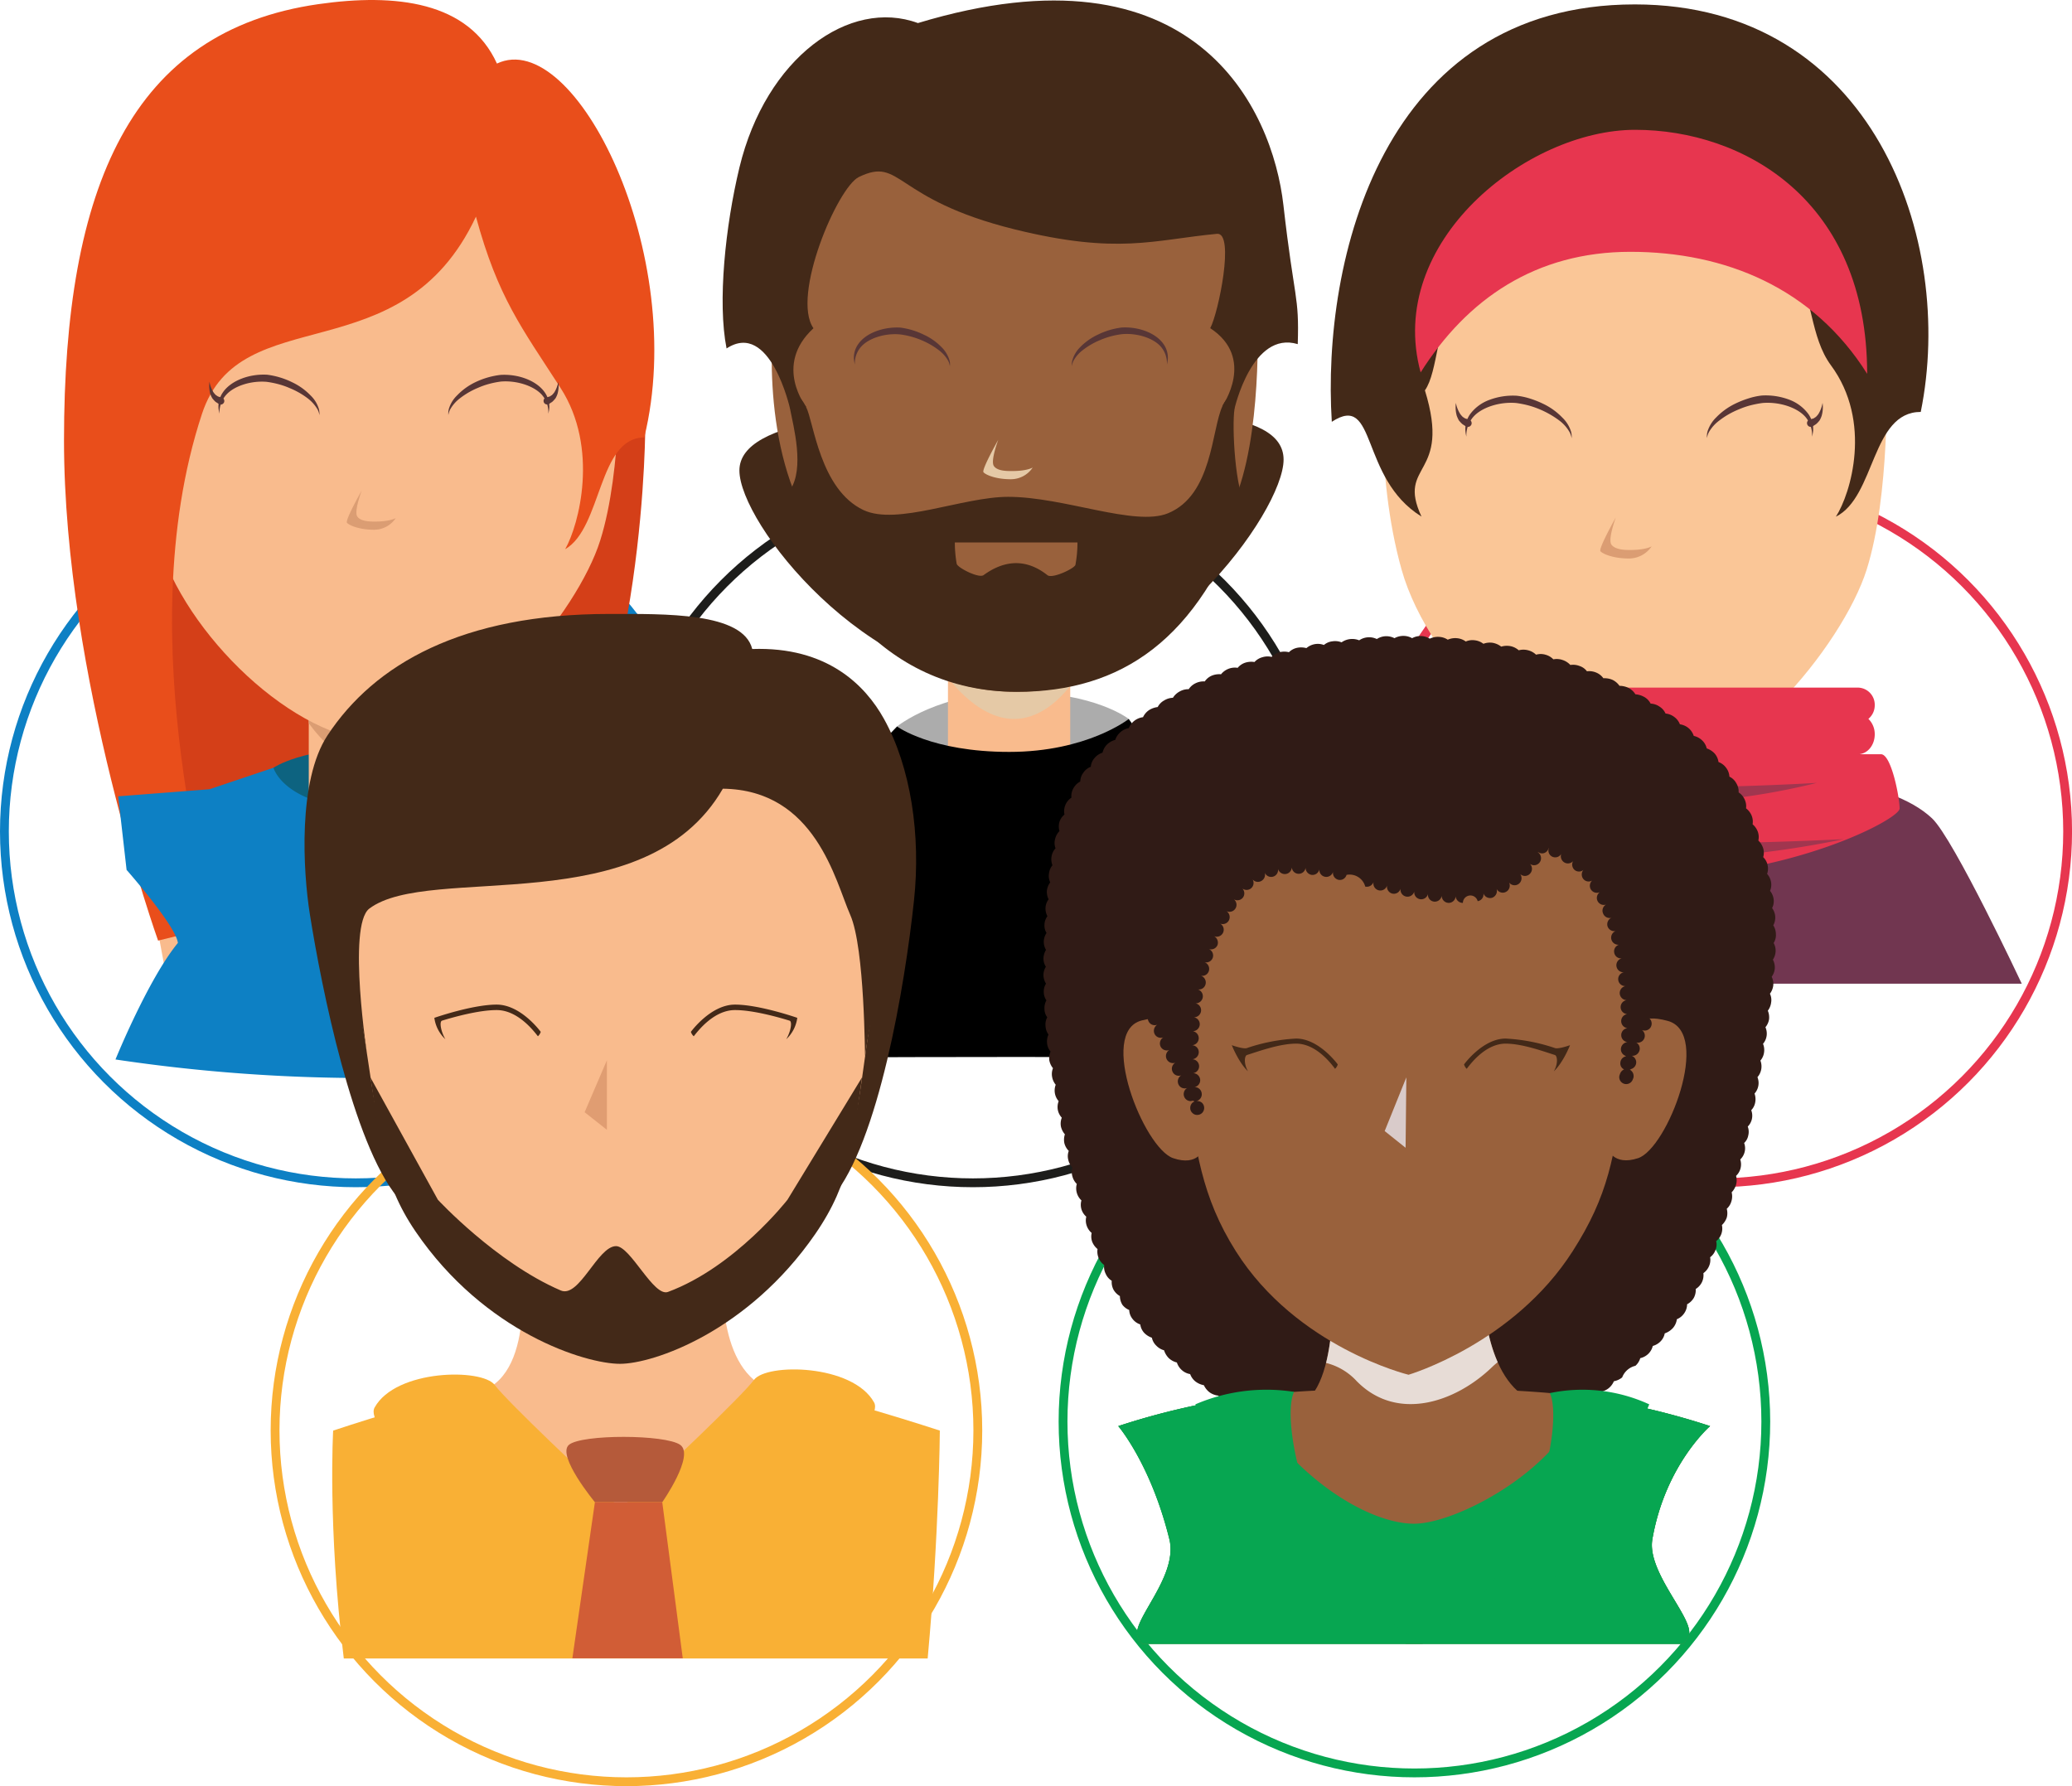 <svg xmlns="http://www.w3.org/2000/svg" viewBox="0 0 469.74 404.95"><defs><style>.cls-1{isolation:isolate;}.cls-2,.cls-3,.cls-4,.cls-5,.cls-6{fill:none;stroke-miterlimit:10;stroke-width:2px;}.cls-2{stroke:#0d80c4;}.cls-3{stroke:#1d1d1b;}.cls-4{stroke:#e7364f;}.cls-5{stroke:#07a651;}.cls-6{stroke:#f9b035;}.cls-7{fill:#87382c;}.cls-8{fill:#db9d73;}.cls-9{fill:#fac697;}.cls-10{fill:#432918;}.cls-11{fill:#713650;}.cls-12{fill:#583636;}.cls-13{fill:#e7364f;}.cls-14{fill:#a1364f;}.cls-15{fill:#d43f18;}.cls-16{fill:#0d6380;}.cls-17{fill:#f9bb8d;}.cls-18{fill:#e94e1b;}.cls-19{fill:#0d80c4;}.cls-20{fill:#acacac;}.cls-21{fill:#e5c9a6;}.cls-21,.cls-28,.cls-29{mix-blend-mode:multiply;}.cls-22{fill:#99613c;}.cls-23{fill:#f9b035;}.cls-24{fill:#b55a3a;}.cls-25{fill:#d15d36;}.cls-26{fill:#e09d72;}.cls-27{fill:#301b16;}.cls-28{fill:#e7dcd6;}.cls-29{fill:#d9cbca;}.cls-30{fill:#07a651;}</style></defs><title>Migrants&amp;apos; VoicesFichier 2</title><g class="cls-1"><g id="Calque_2" data-name="Calque 2"><g id="Capa_1" data-name="Capa 1"><circle class="cls-2" cx="80.66" cy="188.5" r="79.66"/><circle class="cls-3" cx="220.57" cy="188.5" r="79.66"/><circle class="cls-4" cx="389.09" cy="188.5" r="79.66"/><circle class="cls-5" cx="320.66" cy="322.29" r="79.66"/><circle class="cls-6" cx="142.02" cy="324.29" r="79.66"/><path class="cls-7" d="M340.6,186.33h54.74V166.11s-5.79-5.32-24.24-5.32-25.8,3.55-25.8,3.55Z"/><path class="cls-8" d="M353.73,172.7s7.09,10.64,16.31,10.64,15.25-10.64,15.25-10.64v-5.32H353.73Z"/><path class="cls-9" d="M423.17,129.2c-5.39,17-30.06,47.76-52.48,47.76-20.18,0-46.64-25.53-52.92-47.76s-4-47.76-4-47.76c0-30.26,9-62.89,57-62.89s57,37.83,57,67.15C427.65,85.7,428.54,112.18,423.17,129.2Z"/><path class="cls-10" d="M416.21,117.14c9-4.49,8-23.75,19.24-23.75C443.38,54.38,424.53,1,370.63,1c-57.28,0-71,58.05-68.7,94.63,10.34-6.77,6.2,12.74,20.33,21.48-5.72-12.29,6.89-8.81.78-28.61,5.94-8.39-1.35-42.68,46.47-42.68s36.16,24.24,45.58,37S419.58,111.94,416.21,117.14Z"/><path class="cls-11" d="M415.72,176.36c.47-1,8-4.19,8-4.19l-7.83-4.5-11.49-.43-11.47-1.13-31.85.32-20.6-.3L329,167.27l-1.71.43,2,4.5s-8.07,3.41-7.61,4.46c-10.75,2.67-24.94,3.63-27.57,10.36s-11.61,36-11.61,36H458.35S442.9,190.11,438,185.52,425.47,178.68,415.72,176.36Z"/><path class="cls-12" d="M332.28,96.64l-.74-.48a7.67,7.67,0,0,1-.81-.86,7.8,7.8,0,0,1-.48-1.07,7.44,7.44,0,0,1-.19-2.89,7.08,7.08,0,0,0,1,2.54,5.74,5.74,0,0,0,.59.67c.23.11.33.23.52.32l.85.24a.85.85,0,0,1-.47,1.64A.7.7,0,0,1,332.28,96.64Z"/><path class="cls-12" d="M332.44,99a9.08,9.08,0,0,1-.23-1.39,5.91,5.91,0,0,1,1.06-3.69,9.47,9.47,0,0,1,4.39-3.26,15.16,15.16,0,0,1,6.2-.94,15.72,15.72,0,0,1,3.12.68,21.67,21.67,0,0,1,2.83,1.13,14.93,14.93,0,0,1,4.38,3.14,7.48,7.48,0,0,1,2,3.26,4.43,4.43,0,0,1,.11,1.43,4.35,4.35,0,0,0-.42-1.31,8.61,8.61,0,0,0-2.32-2.67,21,21,0,0,0-7-3.45,23.43,23.43,0,0,0-2.82-.56c-3.77-.33-7.84,1-9.71,3.12A6.39,6.39,0,0,0,332.44,99Z"/><path class="cls-12" d="M410.28,95.11l.85-.24c.2-.09.29-.21.52-.32a5.74,5.74,0,0,0,.59-.67,7.18,7.18,0,0,0,.95-2.54,7.22,7.22,0,0,1-.19,2.89,5.53,5.53,0,0,1-.47,1.06,5.79,5.79,0,0,1-.81.87l-.74.48a.84.84,0,0,1-1.17-.24.85.85,0,0,1,.23-1.18A1.28,1.28,0,0,1,410.28,95.11Z"/><path class="cls-12" d="M410.81,99a6.31,6.31,0,0,0-1.54-4.51c-1.89-2.14-5.95-3.45-9.72-3.12a24,24,0,0,0-2.83.56,19.47,19.47,0,0,0-2.66.94,18.63,18.63,0,0,0-4.33,2.51A8.61,8.61,0,0,0,387.41,98a4.35,4.35,0,0,0-.42,1.31,4.21,4.21,0,0,1,.1-1.43,7.68,7.68,0,0,1,2-3.26,15.21,15.21,0,0,1,4.38-3.14,21.41,21.41,0,0,1,2.85-1.13,15.47,15.47,0,0,1,3.11-.68,15.16,15.16,0,0,1,6.2.94A9.52,9.52,0,0,1,410,93.9a6,6,0,0,1,1.06,3.69A8.21,8.21,0,0,1,410.81,99Z"/><path class="cls-8" d="M374.44,123.87a6.2,6.2,0,0,1-5.17,2.75c-3.56,0-5.91-1.05-6.43-1.64s3.49-7.69,3.49-7.69-1.87,5-1,6.19,3.16,1.21,4.26,1.21C373.11,124.69,374.44,123.87,374.44,123.87Z"/><path class="cls-13" d="M369.63,57.09c21.43,0,41.4,8.15,53.67,27.66,0-39.45-28.08-55.32-52.6-55.32s-56.69,25.41-48.63,55C332.63,67.73,348.21,57.09,369.63,57.09Z"/><path class="cls-13" d="M426.45,171h-5.24c2.1,0,3.81-2,3.81-4.51a4.83,4.83,0,0,0-1.44-3.51,4,4,0,0,0,1.44-3.09,3.89,3.89,0,0,0-3.79-4H323.44a3.89,3.89,0,0,0-3.78,4,4.09,4.09,0,0,0,1.14,2.84,4.77,4.77,0,0,0-1.71,3.76c0,2.49,1.71,4.51,3.81,4.51h-5.25c-2.32,0-6.12,9.11-6.12,11.6s29.7,16.3,61.83,16.3,57.3-13.11,57.3-15.6S428.78,171,426.45,171Z"/><path class="cls-14" d="M411.9,177.49a155.6,155.6,0,0,1-75.19,0s16.84,1.06,37.6,1.06S411.9,177.49,411.9,177.49Z"/><path class="cls-14" d="M418,190.25a220.44,220.44,0,0,1-44.61,4.62,220.56,220.56,0,0,1-44.61-4.62s20,1.07,44.61,1.07S418,190.25,418,190.25Z"/><path class="cls-15" d="M49.93,201.35c11.2,21.2,47.85,29.49,72.32-6.37S146.3,95.49,146.3,95.49L34.38,89.64S21.91,148.33,49.93,201.35Z"/><path class="cls-16" d="M57.52,195H109.6l-1.13-20.92s-4.93-4.65-22.49-4.65-24,4.65-24,4.65Z"/><polygon class="cls-17" points="40.31 235.47 129.73 235.47 137.83 191.82 100.04 183.73 100.04 158.87 70 158.87 70 183.73 32.21 191.82 40.31 235.47"/><path class="cls-8" d="M70,163.94s6.74,10.12,15.52,10.12S100,163.94,100,163.94v-5.07H70Z"/><path class="cls-17" d="M136.07,122.54C131,138.74,107.48,168,86.14,168c-19.19,0-44.37-24.3-50.35-45.45S32,77.11,32,77.11c0-28.8,8.54-59.84,54.19-59.84s54.19,36,54.19,63.88C140.33,81.15,141.19,106.35,136.07,122.54Z"/><path class="cls-17" d="M18.45,109.85c2.89,9.52,12.82,14.53,15,9.55s6.55-7.51,5.21-15.58S26.93,87,22.42,89.47C15.38,93.29,16.09,102.05,18.45,109.85Z"/><path class="cls-18" d="M128.13,124.51c8.36-4.79,7.43-25.33,17.93-25.33C156.18,57.82,130.38,6,112.66,14.41,106.24.33,89.71-1.57,72.18.94,29.84,7,14.51,42.12,14.51,99.83c0,53.69,21.33,113.42,21.33,113.42l11.94-2.93c2-.48-19.2-64.3-2-116.46C54.44,67.46,91,85.18,107.9,49.12c5,18.4,10.4,25.21,19.18,38.83S131.27,119,128.13,124.51Z"/><path class="cls-19" d="M137.17,197.28l1.9-16.69L118.39,179l-9.92-4.93s-.75,9.5-22.38,9.5S62,174.06,62,174.06l-14.52,4.88-20.68,1.6,1.9,16.68s11.18,12.67,11.63,16.56C33.57,222,26.18,240.2,26.18,240.2a381.12,381.12,0,0,0,58,4.2,424.4,424.4,0,0,0,59.26-4.06s-7.29-19.27-14-27.53C129.84,208.92,137.17,197.28,137.17,197.28Z"/><path class="cls-12" d="M49.59,91.57l-.7-.45a5.72,5.72,0,0,1-.76-.83,6.06,6.06,0,0,1-.46-1,7.07,7.07,0,0,1-.18-2.75,6.79,6.79,0,0,0,.91,2.41,4.57,4.57,0,0,0,.56.64c.21.11.31.22.49.31l.81.23a.81.81,0,0,1,.56,1,.82.82,0,0,1-1,.56A.91.91,0,0,1,49.59,91.57Z"/><path class="cls-12" d="M49.76,93.78a8.09,8.09,0,0,1-.23-1.32,5.61,5.61,0,0,1,1-3.5c1.8-2.66,6-4.26,10.08-4a18,18,0,0,1,5.66,1.72,14.29,14.29,0,0,1,4.17,3,7.11,7.11,0,0,1,1.87,3.1,4.75,4.75,0,0,1,.11,1.35,4.3,4.3,0,0,0-.4-1.25,8.57,8.57,0,0,0-2.21-2.53A17.81,17.81,0,0,0,65.7,88a17.6,17.6,0,0,0-2.53-.89,21.71,21.71,0,0,0-2.69-.54c-3.59-.31-7.46.94-9.25,3A6,6,0,0,0,49.76,93.78Z"/><path class="cls-12" d="M123.81,90.12l.81-.23c.19-.09.28-.2.5-.31a5.33,5.33,0,0,0,.56-.64,6.89,6.89,0,0,0,.9-2.41,6.85,6.85,0,0,1-.18,2.75,5.3,5.3,0,0,1-.45,1,6.35,6.35,0,0,1-.76.83l-.7.45a.82.82,0,0,1-1.13-.22.83.83,0,0,1,.23-1.13A1.07,1.07,0,0,1,123.81,90.12Z"/><path class="cls-12" d="M124.31,93.78a6,6,0,0,0-1.47-4.28c-1.79-2-5.66-3.28-9.24-3a19.67,19.67,0,0,0-2.69.53,17.18,17.18,0,0,0-2.53.89,17.6,17.6,0,0,0-4.12,2.39,8.28,8.28,0,0,0-2.21,2.53,4.3,4.3,0,0,0-.4,1.25,4.07,4.07,0,0,1,.1-1.35,7.05,7.05,0,0,1,1.88-3.1,14.24,14.24,0,0,1,4.16-3A18,18,0,0,1,113.45,85c4.1-.26,8.28,1.34,10.08,4a5.61,5.61,0,0,1,1,3.5A6.91,6.91,0,0,1,124.31,93.78Z"/><path class="cls-8" d="M89.72,117.46a5.9,5.9,0,0,1-4.93,2.64c-3.38,0-5.62-1-6.12-1.57S82,111.22,82,111.22s-1.78,4.72-1,5.88,3,1.15,4,1.15C88.44,118.25,89.72,117.46,89.72,117.46Z"/><path class="cls-10" d="M167.63,106.67c0,11.89,28.69,48.64,61.77,48.64S291,116.09,291,104.2s-26.81-11.52-59.89-11.52S167.63,94.78,167.63,106.67Z"/><path class="cls-20" d="M201.73,184h52.39L255.9,163s-7.72-6.1-25.37-6.1-27.16,7.8-27.16,7.8Z"/><polygon class="cls-17" points="187.5 224.73 270.05 224.73 277.52 180.83 242.63 172.68 242.63 147.68 214.91 147.68 214.91 172.68 175.04 180.83 187.5 224.73"/><path class="cls-21" d="M214.29,152.77S221.08,163,229.9,163s14.6-10.18,14.6-10.18v-5.09H214.29Z"/><path class="cls-22" d="M280.75,111.13c-10.77,30.71-26.63,45.72-50.22,45.72-23.88,0-38.91-15.34-50.65-45.72-8-20.62-3.87-45.71-3.87-45.71,0-29,8.59-60.19,54.52-60.19S285,41.43,285,69.49C285,69.49,286.4,95,280.75,111.13Z"/><path class="cls-10" d="M279.87,92.68s4-17.78,14.34-14.66c.36-11.2-.78-9.76-3.25-31.52s-20-60.28-82.86-41.27C192.63-.47,173.67,13,167.63,38c-3.17,13.18-5,30.5-2.91,41,9.9-6.48,14.39,13.65,14.39,13.65l3.67-.39s-7.52-9.42,1.64-17.84c-5.09-7.29,5.46-31.94,10.29-34.29,9.79-4.74,7.56,5,35.36,11.88,23.43,5.77,31.38,2.38,45.83,1,4.1-.38.32,18-1.53,21.39,10.38,6.81,2.77,17.6,2.77,17.6Z"/><path d="M280.79,183.37l.72-6.24-24.35-.48-7.25-1.44-21.5,2.37v-.11l-18.89-2.08-8.62,1.26-24.36.48.73,6.24s2.8,4.58,2.69,6-14.27,50.47-14.27,50.47,33.09-.21,64.65-.21,65.75.21,65.75.21-17-49.33-17.13-50.71S280.79,183.37,280.79,183.37Z"/><path class="cls-12" d="M193.8,82.64a7.76,7.76,0,0,1-.21-1.26,5.25,5.25,0,0,1,.95-3.32c1.7-2.53,5.68-4,9.57-3.79a17,17,0,0,1,5.37,1.63,13.36,13.36,0,0,1,4,2.83,7,7,0,0,1,1.79,3,2.86,2.86,0,0,1,.06,1.29,3.48,3.48,0,0,0-.35-1.19,7.85,7.85,0,0,0-2.09-2.4,17.2,17.2,0,0,0-3.91-2.27,18.12,18.12,0,0,0-5-1.35c-3.41-.3-7.07.88-8.77,2.81A5.68,5.68,0,0,0,193.8,82.64Z"/><path class="cls-12" d="M264.55,82.64a5.74,5.74,0,0,0-1.4-4.07c-1.7-1.93-5.37-3.11-8.77-2.81a18,18,0,0,0-5,1.35,17,17,0,0,0-3.91,2.27,7.71,7.71,0,0,0-2.09,2.4A4.16,4.16,0,0,0,243,83a4,4,0,0,1,.1-1.28,6.88,6.88,0,0,1,1.77-3,13.75,13.75,0,0,1,4-2.84,17.05,17.05,0,0,1,5.38-1.62c3.88-.25,7.86,1.26,9.56,3.79a5.31,5.31,0,0,1,.95,3.32A7.76,7.76,0,0,1,264.55,82.64Z"/><path class="cls-10" d="M179.11,92.68c.75,3.93,3.36,13.5,0,18.43,3.94,19.63,20.16,45.74,51.42,45.74,23.59,0,41.23-11.64,52-42.35-2.46-2.88-3.3-17.72-2.65-21.82,0,0-.67-5-2.73-.63-2.5,5.3-2.24,20.18-12.36,24.32-7.53,3.08-23.52-3.73-36.23-3.73-10.31,0-25.18,6.58-32.8,3-9.9-4.67-11.29-20.08-13-23.34C179.81,86.52,179.11,92.68,179.11,92.68Z"/><path class="cls-21" d="M234.12,106a5.93,5.93,0,0,1-5,2.65c-3.4,0-5.65-1-6.15-1.58s3.34-7.35,3.34-7.35-1.79,4.74-1,5.92,3,1.15,4.07,1.15C232.84,106.81,234.12,106,234.12,106Z"/><path class="cls-22" d="M243.81,128.05a27.76,27.76,0,0,0,.46-5.06h-27.8a28,28,0,0,0,.42,4.82c.16.89,5,3.35,6.08,2.59,5-3.64,9.9-3.63,14.49,0C238.57,131.29,243.65,128.85,243.81,128.05Z"/><path d="M192.15,176.37s13.12,12.36,37.92,12.36,35.26-12.36,35.26-12.36L255.9,163s-9.43,7.47-27.09,7.47-25.44-5.77-25.44-5.77Z"/><path class="cls-10" d="M188.75,271.42c-17.35,20.77-39.41,27.72-48.06,27.72-8.85,0-32.75-6.09-50.59-27.72C80,259.18,72.9,224.07,70.24,207.23c-1.53-9.67-2.77-30.2,4-40.5,10.65-16.18,30.58-27.54,63.87-27.54,12.6,0,30.31-.42,32.43,7.95,17-.59,25.63,8.24,29.84,15.8,6.13,11,8.41,26.49,6.83,41.21C205.15,223.56,199.16,259,188.75,271.42Z"/><path class="cls-23" d="M210.31,376c2.59-28.15,2.76-51.66,2.76-51.66s-24.5-8.07-38.58-10.61c-13.25-2.38-28.78-2.12-30.4-2.08s-17.14-.3-30.39,2.08c-14.07,2.54-38.17,10.61-38.17,10.61S74.26,346,77.94,376Z"/><path class="cls-17" d="M140.73,341.85s32.23-27.26,30.19-29c-9.42-8-6.78-28.77-6.78-28.77H117.72s4.3,25.16-7.46,30.86C109.26,315.42,140.73,341.85,140.73,341.85Z"/><path class="cls-17" d="M196.13,239.45c-2.37,17.64-4.12,27-13.28,40.29-15.26,22.11-34.67,29.5-42.28,29.5-7.78,0-28.82-6.48-44.51-29.5-8.89-13-10.37-24.29-12.78-40.29-2.9-19.23-3.13-12.45-3.13-30.59,0-37,14.27-63.65,55.7-63.65s62.61,23.23,63.24,61.16C199.43,227.16,198.72,220.11,196.13,239.45Z"/><path class="cls-10" d="M84,244.3c2.06,13.5,2.25,23.22,10.21,34.9,15.69,23,38.56,30,46.34,30,7.61,0,29-7.31,44.26-29.41,8.28-12,8.53-20.92,10.62-35.53L178.53,272s-11.87,15.26-27.09,20.9c-3.27,1.21-8.48-10.38-11.78-10.38-4.15,0-8.34,11.86-12.53,10.05C112.48,286.28,99.27,272,99.27,272Z"/><path class="cls-10" d="M83.72,206c13.73-10.37,62.5,3.36,80.16-27.19,21.06.27,25.51,21,28.87,28.59s3.29,32.66,3.38,32c2.59-19.34,5.65-11.79,5.31-32.57-.63-37.94-22.95-64.19-64.42-64.19s-58.91,29.19-58.91,66.15c0,18.15,2.27,11.38,5.17,30.61C83.38,240.11,78.65,209.87,83.72,206Z"/><path class="cls-23" d="M177.61,343.38c-10.12-15.52-29-8.4-29-8.4s19.47-18.28,22.32-22.13,22.39-3.61,27.23,5.1C200.61,322.38,182.61,336.61,177.61,343.38Z"/><path class="cls-23" d="M105.47,344.49c10.12-15.52,29-8.4,29-8.4S115,317.81,112.16,314s-22.39-3.61-27.23,5.1C82.47,323.49,100.48,337.72,105.47,344.49Z"/><path class="cls-24" d="M150.14,340.57H134.87s-8.74-10.57-5.89-13,21.87-2.39,25.23,0S150.14,340.57,150.14,340.57Z"/><polygon class="cls-25" points="154.79 375.97 150.14 340.57 134.87 340.57 129.76 375.97 154.79 375.97"/><path class="cls-10" d="M166.63,229c4,0,9.59,1.54,12.37,2.4.65.2.31,2.39-.75,4.21a8.1,8.1,0,0,0,2.5-4.85s-8.58-3-14.12-3-10,6.18-10,6.18a2.24,2.24,0,0,0,.65,1C158.23,233.74,161.83,229,166.63,229Z"/><path class="cls-10" d="M112.59,229c-4,0-9.59,1.54-12.38,2.4-.63.2-.3,2.39.76,4.21a8.1,8.1,0,0,1-2.5-4.85s8.58-3,14.12-3,10,6.18,10,6.18a2.28,2.28,0,0,1-.64,1C121,233.74,117.4,229,112.59,229Z"/><polygon class="cls-26" points="137.59 256.15 132.54 252.16 137.59 240.38 137.59 256.15"/><path class="cls-27" d="M237.34,236.28v0h0Z"/><path class="cls-27" d="M402.1,213.79a3.3,3.3,0,0,0,.51-2,3.73,3.73,0,0,0-.59-2,3.76,3.76,0,0,0,.44-2,3.65,3.65,0,0,0-.71-1.91,3.4,3.4,0,0,0,.35-2,3.71,3.71,0,0,0-.82-1.91,3.47,3.47,0,0,0,.23-2,3.69,3.69,0,0,0-.89-1.84,3.67,3.67,0,0,0,.11-2,3.49,3.49,0,0,0-1-1.8,3.51,3.51,0,0,0,0-2,4.25,4.25,0,0,0-1.1-1.77,3.55,3.55,0,0,0-.12-2,4,4,0,0,0-1.18-1.68,3.68,3.68,0,0,0-.23-2,4,4,0,0,0-1.26-1.62,3.58,3.58,0,0,0-.31-2,3.74,3.74,0,0,0-1.37-1.61,3.56,3.56,0,0,0-.52-2.07,3.44,3.44,0,0,0-1.57-1.5,3.58,3.58,0,0,0-.74-2,3.65,3.65,0,0,0-1.73-1.31,3.72,3.72,0,0,0-.86-1.92,4.32,4.32,0,0,0-1.81-1.17,3.61,3.61,0,0,0-1.06-1.84,3.94,3.94,0,0,0-1.88-1,3.89,3.89,0,0,0-1.14-1.73,4,4,0,0,0-2-.9,3.72,3.72,0,0,0-1.26-1.65,3.82,3.82,0,0,0-2-.79,3.49,3.49,0,0,0-1.38-1.58,3.77,3.77,0,0,0-2-.67,3.56,3.56,0,0,0-1.45-1.51h0a4.77,4.77,0,0,0-2-.6,3.92,3.92,0,0,0-1.53-1.43,4.67,4.67,0,0,0-2.08-.49,4.1,4.1,0,0,0-1.57-1.35,4.54,4.54,0,0,0-2.08-.37,3.73,3.73,0,0,0-1.61-1.28,4.13,4.13,0,0,0-2.12-.3,3.36,3.36,0,0,0-1.68-1.2,4,4,0,0,0-2.08-.23,4.12,4.12,0,0,0-1.77-1.13,4,4,0,0,0-2.08-.15,3.93,3.93,0,0,0-1.8-1.05,3.73,3.73,0,0,0-2.12,0,4,4,0,0,0-1.81-1,4.1,4.1,0,0,0-2.12,0,4,4,0,0,0-1.88-.94,4.46,4.46,0,0,0-2.09.11,4.45,4.45,0,0,0-1.92-.86h0a4.11,4.11,0,0,0-2.12.22,3.88,3.88,0,0,0-1.92-.79,3.81,3.81,0,0,0-2.08.27,3.88,3.88,0,0,0-2-.75,4.13,4.13,0,0,0-2.08.34,3.91,3.91,0,0,0-2-.64,4.29,4.29,0,0,0-2.08.41,4,4,0,0,0-2-.6,3.86,3.86,0,0,0-2,.49,3.92,3.92,0,0,0-2-.52,4.1,4.1,0,0,0-2,.52,4.06,4.06,0,0,0-2-.45,4,4,0,0,0-2,.64,4,4,0,0,0-4,.29,4.21,4.21,0,0,0-4,.46,3.9,3.9,0,0,0-2.08-.23,3.56,3.56,0,0,0-1.92.83,3.84,3.84,0,0,0-2.08-.19,4,4,0,0,0-1.89.9,4.53,4.53,0,0,0-2.11-.07,3.72,3.72,0,0,0-1.85,1,4.21,4.21,0,0,0-2.12,0,4,4,0,0,0-1.8,1.06,4,4,0,0,0-2.08.07,3.78,3.78,0,0,0-1.81,1.09,4.55,4.55,0,0,0-2.09.15,3.73,3.73,0,0,0-1.72,1.17,3.94,3.94,0,0,0-2.08.22,4,4,0,0,0-1.69,1.24,4.45,4.45,0,0,0-2.07.3,3.66,3.66,0,0,0-1.62,1.32,4.13,4.13,0,0,0-2.08.41,3.84,3.84,0,0,0-1.56,1.35,4,4,0,0,0-2.05.52,4.07,4.07,0,0,0-1.53,1.43,4,4,0,0,0-2,.61,3.58,3.58,0,0,0-1.45,1.49,4.71,4.71,0,0,0-2,.72,4,4,0,0,0-1.33,1.58,4,4,0,0,0-3.22,2.48,3.81,3.81,0,0,0-1.93.94,3.86,3.86,0,0,0-1.14,1.72,4.27,4.27,0,0,0-1.88,1.06,3.73,3.73,0,0,0-1,1.84,3.78,3.78,0,0,0-1.8,1.2,3.4,3.4,0,0,0-.87,2,3.57,3.57,0,0,0-1.69,1.35,3.46,3.46,0,0,0-.7,2,3.63,3.63,0,0,0-1.53,1.5,3.47,3.47,0,0,0-.47,2.15,3.71,3.71,0,0,0-1.58,3.83,3.67,3.67,0,0,0-1.13,1.65,3.76,3.76,0,0,0,0,2.1,3.85,3.85,0,0,0-1,1.84,3.38,3.38,0,0,0,.11,2.07,3.48,3.48,0,0,0-.9,1.84,3.67,3.67,0,0,0,.2,2,3.57,3.57,0,0,0-.79,1.88,3.46,3.46,0,0,0,.28,2,3.89,3.89,0,0,0-.75,1.84,3.81,3.81,0,0,0,.39,2,3.4,3.4,0,0,0-.7,1.88,3.67,3.67,0,0,0,.43,1.95,3.34,3.34,0,0,0-.67,1.88,3.24,3.24,0,0,0,.47,1.92,3.71,3.71,0,0,0-.63,1.91,3.56,3.56,0,0,0,.51,1.92,4,4,0,0,0-.58,1.91,3.48,3.48,0,0,0,.55,1.92,3.47,3.47,0,0,0-.55,1.91,3.7,3.7,0,0,0,.58,1.92,3.29,3.29,0,0,0-.51,1.91,3.39,3.39,0,0,0,.6,1.88,3.62,3.62,0,0,0-.44,1.95,3.1,3.1,0,0,0,.63,1.88,3.43,3.43,0,0,0-.39,2,3.56,3.56,0,0,0,.67,1.92,3.73,3.73,0,0,0-.32,1.95,3.46,3.46,0,0,0,.79,1.91,3.78,3.78,0,0,0-.28,2v0a4,4,0,0,0,.83,1.77,3.56,3.56,0,0,0-.2,1.95,3.85,3.85,0,0,0,.82,1.8,3.65,3.65,0,0,0,.67,3.72,3.68,3.68,0,0,0-.2,1.95,3.6,3.6,0,0,0,.91,1.8,3.62,3.62,0,0,0-.2,2,4.08,4.08,0,0,0,.9,1.77,3.88,3.88,0,0,0-.12,2,3.79,3.79,0,0,0,1,1.76,3.33,3.33,0,0,0-.12,2,3.68,3.68,0,0,0,.94,1.76,3.52,3.52,0,0,0,0,2,3.69,3.69,0,0,0,1,1.73,3.63,3.63,0,0,0,0,2,3.74,3.74,0,0,0,1.05,1.73,3.54,3.54,0,0,0,0,2,3.64,3.64,0,0,0,1.1,1.69,3.57,3.57,0,0,0,.08,2,3.72,3.72,0,0,0,1.14,1.69,3.55,3.55,0,0,0,.12,2v0a4.08,4.08,0,0,0,1.21,1.65,3.76,3.76,0,0,0,.24,2,3.6,3.6,0,0,0,1.26,1.61,3.55,3.55,0,0,0,.35,2,3.46,3.46,0,0,0,1.37,1.58,3.74,3.74,0,0,0,.39,2h0a3.89,3.89,0,0,0,1.46,1.47,3.84,3.84,0,0,0,.58,2A3.8,3.8,0,0,0,256,297a3.42,3.42,0,0,0,.74,2,3.61,3.61,0,0,0,1.77,1.27,3.52,3.52,0,0,0,.86,1.88,4.3,4.3,0,0,0,1.77,1.13,3.47,3.47,0,0,0,1,1.8,3.81,3.81,0,0,0,1.76,1.05,4.46,4.46,0,0,0,1.06,1.77,4.14,4.14,0,0,0,1.85,1,3.81,3.81,0,0,0,1.13,1.73,3.67,3.67,0,0,0,1.88.9,3.77,3.77,0,0,0,1.18,1.66,4.45,4.45,0,0,0,1.93.86,4.32,4.32,0,0,0,1.3,1.62,4.25,4.25,0,0,0,2,.75,3.68,3.68,0,0,0,1.33,1.54,3.81,3.81,0,0,0,2,.67,4.16,4.16,0,0,0,1.42,1.54,3.93,3.93,0,0,0,2,.57,3.52,3.52,0,0,0,1.45,1.46,4.09,4.09,0,0,0,2,.53,4,4,0,0,0,1.53,1.39,4,4,0,0,0,2.08.41,3.64,3.64,0,0,0,1.61,1.35,4,4,0,0,0,2.08.34,4.06,4.06,0,0,0,1.65,1.28,4.4,4.4,0,0,0,2.08.26,3.87,3.87,0,0,0,1.73,1.16,4.06,4.06,0,0,0,2.12.19,4.25,4.25,0,0,0,1.76,1.13,4.14,4.14,0,0,0,2.12.07,3.55,3.55,0,0,0,1.85,1,4,4,0,0,0,2.12,0,4.15,4.15,0,0,0,4.08.79,4.32,4.32,0,0,0,2,.82,3.85,3.85,0,0,0,2.2-.33,4,4,0,0,0,2.16.67h.11a4.15,4.15,0,0,0,2.16-.6A4.56,4.56,0,0,0,324,333a4.41,4.41,0,0,0,2-.87,4.24,4.24,0,0,0,2.16.16,4.33,4.33,0,0,0,1.92-1,4.16,4.16,0,0,0,2.16,0,4.07,4.07,0,0,0,1.81-1.09,4.14,4.14,0,0,0,2.12-.11,3.9,3.9,0,0,0,1.76-1.17,4.23,4.23,0,0,0,2.12-.22,4.33,4.33,0,0,0,1.69-1.24,4,4,0,0,0,2.08-.35,4.18,4.18,0,0,0,1.61-1.27,4,4,0,0,0,2.08-.41,4.41,4.41,0,0,0,1.57-1.39,3.75,3.75,0,0,0,2-.49,3.8,3.8,0,0,0,1.49-1.43,4,4,0,0,0,3.46-2.06,3.68,3.68,0,0,0,2-.65,4,4,0,0,0,1.37-1.53,4.11,4.11,0,0,0,2-.71,4,4,0,0,0,1.3-1.58,4.29,4.29,0,0,0,1.92-.8,4,4,0,0,0,1.26-1.64,4.2,4.2,0,0,0,1.88-.87,4.26,4.26,0,0,1,3-2.63,3.67,3.67,0,0,0,1.1-1.73,3.87,3.87,0,0,0,1.84-1,3.72,3.72,0,0,0,1-1.77,3.91,3.91,0,0,0,1.77-1.05,3.46,3.46,0,0,0,.94-1.8,4.4,4.4,0,0,0,1.77-1.13h0l.08-.08s0,0,0,0a3.8,3.8,0,0,0,.9-2,3.66,3.66,0,0,0,1.69-1.39,3.57,3.57,0,0,0,.63-2,3.85,3.85,0,0,0,1.53-1.47,3.78,3.78,0,0,0,.43-2,3.76,3.76,0,0,0,1.42-1.58,3.67,3.67,0,0,0,.31-2,3.79,3.79,0,0,0,1.29-1.61,3.48,3.48,0,0,0,.24-2,3.53,3.53,0,0,0,1.22-1.66,3.19,3.19,0,0,0,.15-2,3.63,3.63,0,0,0,1.3-3.64,4.32,4.32,0,0,0,1.1-1.69,3.84,3.84,0,0,0,0-2,3.56,3.56,0,0,0,1.06-1.73,3.71,3.71,0,0,0,.05-2,4.19,4.19,0,0,0,1-1.73,3.73,3.73,0,0,0,0-2,3.57,3.57,0,0,0,.95-3.72,3.51,3.51,0,0,0,1-1.73,3.38,3.38,0,0,0-.12-2,3.17,3.17,0,0,0,.94-1.73,3.36,3.36,0,0,0-.12-2,3.48,3.48,0,0,0,.79-3.71,3.38,3.38,0,0,0,.9-1.77,3.83,3.83,0,0,0-.15-2,3.63,3.63,0,0,0,.86-1.77,3.57,3.57,0,0,0-.2-1.95,3.7,3.7,0,0,0,.67-3.76,3.55,3.55,0,0,0,.82-1.8,3.68,3.68,0,0,0-.23-2,3.56,3.56,0,0,0,.55-3.76,3.76,3.76,0,0,0,.82-1.8,3.94,3.94,0,0,0-.28-1.95,3.83,3.83,0,0,0,.75-1.85,3.34,3.34,0,0,0-.27-2,3.89,3.89,0,0,0,.75-1.84,3.54,3.54,0,0,0-.36-2,3.7,3.7,0,0,0,.71-1.88v0a3.81,3.81,0,0,0-.43-2,3.72,3.72,0,0,0,.62-1.95A3.67,3.67,0,0,0,402.1,213.79Z"/><path class="cls-22" d="M258,371.21a9.72,9.72,0,0,0,1,1.49h63.52V314.91c-3.25,0-5.5,0-6.09,0-1.82,0-19.18-.25-34,1.74a164.55,164.55,0,0,0-28.88,6.67s7.4,8.62,11.59,25.67C267.19,357.57,256.12,367.69,258,371.21Z"/><path class="cls-22" d="M381.64,372.7a13.54,13.54,0,0,0,1.12-1.71c1.86-3.52-9.48-14.3-8.16-22,2.91-16.88,13.09-25.67,13.09-25.67a164.83,164.83,0,0,0-28.88-6.67c-14.82-2-32.2-1.77-34-1.74-.58,0-2.84,0-6.09,0V372.7Z"/><path class="cls-22" d="M270.05,242.13s1.84-14.15-11.23-10.77c-10,2.6.48,28.92,7.13,31.21,5.69,1.95,6.89-2.11,6.89-2.11Z"/><path class="cls-22" d="M367,242.08s-2-14.18,11.08-10.63c10.08,2.73-.08,28.91-6.7,31.12-5.66,1.88-6.92-2.21-6.92-2.21Z"/><path class="cls-22" d="M319.54,342.6s26.95-25.33,25.34-26.55c-9.39-7.1-8.82-27-8.82-27l-34-2.45s2.14,28.58-7.91,32.12C293.43,319,319.54,342.6,319.54,342.6Z"/><path class="cls-28" d="M300.63,309a14,14,0,0,1,6.9,4.08c9.06,9.3,22.33,5,30.8-3.2.4-.38.8-.72,1.21-1.05-3.8-8.59-3.48-19.78-3.48-19.78l-34-2.45S303,299.47,300.63,309Z"/><path class="cls-22" d="M368.21,245.44c-2.08,16.74-3.62,25.66-11.68,38.24-13.43,21-37.2,28-37.2,28s-25.34-6.15-39.15-28c-7.82-12.38-9.12-23.05-11.24-38.24-2.55-18.24-2.75-11.8-2.75-29,0-35.06,12.56-60.38,49-60.38s55.07,22,55.62,58C371.12,233.78,370.49,227.1,368.21,245.44Z"/><path class="cls-10" d="M293.85,236.61c-3.76,0-8.52,1.75-11.14,2.57-.6.18-.77,2,.23,3.71-2.14-2-3.68-5.93-3.68-5.93s2.56.92,3.4.66a41.21,41.21,0,0,1,11.19-2.16c5.2,0,9.43,5.86,9.43,5.86a2.2,2.2,0,0,1-.61,1C301.75,241.09,298.36,236.61,293.85,236.61Z"/><polygon class="cls-29" points="318.66 260.22 313.92 256.43 318.83 244.26 318.66 260.22"/><path class="cls-10" d="M341.34,236.61c3.77,0,8.53,1.75,11.15,2.57.6.18.77,2-.23,3.71,2.14-2,3.68-5.93,3.68-5.93s-2.57.92-3.4.66a41.21,41.21,0,0,0-11.2-2.16c-5.2,0-9.43,5.86-9.43,5.86a2.2,2.2,0,0,0,.61,1C333.45,241.09,336.83,236.61,341.34,236.61Z"/><path class="cls-27" d="M378,220v0h0A0,0,0,0,0,378,220Z"/><path class="cls-27" d="M376.67,218.34a1.6,1.6,0,0,0,1.49-1.59,1.63,1.63,0,0,0-1.49-1.6,1.56,1.56,0,0,0,1.45-1.62,1.59,1.59,0,0,0-1.51-1.57,1.59,1.59,0,0,0-.22-3.16,1.59,1.59,0,0,0-.32-3.16,1.6,1.6,0,0,0,1.26-1.78,1.56,1.56,0,0,0-1.67-1.38,1.61,1.61,0,0,0,1.17-1.85,1.55,1.55,0,0,0-1.74-1.28,1.61,1.61,0,0,0,1.08-1.88,1.59,1.59,0,0,0-1.77-1.25,1.6,1.6,0,0,0,1-1.91,1.58,1.58,0,0,0-1.83-1.15,1.62,1.62,0,0,0,.88-2,1.6,1.6,0,0,0-1.89-1.05,1.6,1.6,0,0,0-1.14-3,1.64,1.64,0,0,0,.73-2.07,1.62,1.62,0,0,0-2-.83,1.59,1.59,0,0,0-1.42-2.84,1.64,1.64,0,0,0,.47-2.14,1.59,1.59,0,0,0-2.11-.57,1.6,1.6,0,0,0,.38-2.17,1.57,1.57,0,0,0-2.12-.48,1.64,1.64,0,0,0,.22-2.2,1.6,1.6,0,0,0-2.15-.35,1.62,1.62,0,0,0,.1-2.18,1.58,1.58,0,0,0-2.15-.22,1.58,1.58,0,0,0-.07-2.17,1.54,1.54,0,0,0-2.14-.09,1.64,1.64,0,0,0-.19-2.17,1.56,1.56,0,0,0-2.18.06,1.59,1.59,0,0,0-2.49-2,1.58,1.58,0,0,0-2.6-1.79,1.6,1.6,0,0,0-.6-2.1,1.54,1.54,0,0,0-2.11.48,1.58,1.58,0,0,0-2.79-1.47,1.62,1.62,0,0,0-.82-2,1.55,1.55,0,0,0-2.05.73,1.6,1.6,0,0,0-.95-2,1.54,1.54,0,0,0-2,.83,1.62,1.62,0,0,0-1-1.91,1.6,1.6,0,0,0-2,.92,1.58,1.58,0,0,0-1.14-1.85,1.54,1.54,0,0,0-1.89,1,1.59,1.59,0,0,0-3.1-.71,1.57,1.57,0,0,0-1.29-1.72,1.62,1.62,0,0,1-3.19-.48,1.61,1.61,0,0,1-3.19-.32,1.52,1.52,0,0,0-1.68,1.34,1.59,1.59,0,0,0-1.52-1.56,1.55,1.55,0,0,0-1.63,1.4,1.58,1.58,0,0,0-1.55-1.5,1.6,1.6,0,0,0-1.62,1.44,1.59,1.59,0,0,0-3.16.13,1.56,1.56,0,0,0-1.67-1.38,1.58,1.58,0,0,0-1.45,1.6,1.58,1.58,0,0,0-3.13.38,1.58,1.58,0,0,0-1.8-1.21,1.6,1.6,0,0,0-1.33,1.72,1.55,1.55,0,0,0-1.83-1.09,1.58,1.58,0,0,0-1.23,1.8,1.58,1.58,0,0,0-1.93-1,1.62,1.62,0,0,0-1.11,1.89,1.55,1.55,0,0,0-2-.9v0a1.65,1.65,0,0,0-1,2,1.52,1.52,0,0,0-2-.8,1.56,1.56,0,0,0-.92,2,1.59,1.59,0,0,0-2-.7,1.67,1.67,0,0,0-.82,2,1.57,1.57,0,0,0-2.08-.58,1.64,1.64,0,0,0-.7,2.08,1.54,1.54,0,0,0-2.12-.45,1.64,1.64,0,0,0-.56,2.11,1.6,1.6,0,0,0-2.15-.32,1.65,1.65,0,0,0-.44,2.14,1.59,1.59,0,0,0-2.15-.2,1.64,1.64,0,0,0-.29,2.21,1.59,1.59,0,0,0-2.21-.1,1.65,1.65,0,0,0-.19,2.2,1.52,1.52,0,0,0-2.14,0,1.66,1.66,0,0,0-.1,2.21,1.58,1.58,0,0,0-2.09,2.35,1.57,1.57,0,0,0-2.14.33A1.59,1.59,0,0,0,269,176a1.57,1.57,0,0,0-2.12.41,1.63,1.63,0,0,0,.25,2.14,1.59,1.59,0,0,0-1.67,2.68,1.62,1.62,0,0,0-2.06.67,1.6,1.6,0,0,0,.54,2.14,1.61,1.61,0,0,0-2.05.73,1.64,1.64,0,0,0,.63,2.11,1.56,1.56,0,0,0-2,.86,1.6,1.6,0,0,0,.73,2,1.61,1.61,0,0,0-1.14,3,1.58,1.58,0,0,0-1.9,1.06,1.61,1.61,0,0,0,.95,2,1.57,1.57,0,0,0-1.86,1.12,1.62,1.62,0,0,0,1,1.95,1.6,1.6,0,0,0-1.81,1.21,1.63,1.63,0,0,0,1.11,1.88,1.59,1.59,0,0,0-1.73,1.31,1.56,1.56,0,0,0,1.2,1.82,1.6,1.6,0,0,0-.45,3.16,1.57,1.57,0,0,0-1.61,1.46,1.6,1.6,0,0,0,1.33,1.73,1.59,1.59,0,0,0-.16,3.16,1.6,1.6,0,0,0,0,3.19,1.6,1.6,0,0,0,.19,3.19,1,1,0,0,0,.44-.1,1.66,1.66,0,0,0-.6,2.08,1.61,1.61,0,0,0,2.06.77,1.57,1.57,0,0,0-.64,2.07,1.59,1.59,0,0,0,2,.8,1.6,1.6,0,0,0-.63,2.07,1.57,1.57,0,0,0,2,.77,1.58,1.58,0,0,0-.63,2.07,1.54,1.54,0,0,0,2,.8,1.65,1.65,0,0,0-.63,2.07,1.57,1.57,0,0,0,2,.8,1.64,1.64,0,0,0-.63,2.08,1.59,1.59,0,0,0,2,.79,1.6,1.6,0,0,0,1.36,2.88,1.57,1.57,0,0,0-.63,2.07,1.53,1.53,0,0,0,2,.77,1.61,1.61,0,0,0-.66,2.1,1.55,1.55,0,0,0,2,.77,1.62,1.62,0,0,0-.67,2.1,1.57,1.57,0,0,0,1.43.9,1.63,1.63,0,0,0,.41-.1,1.13,1.13,0,0,0,.32.06.77.77,0,0,1,.07.16,1.44,1.44,0,0,0-.45.29,1.61,1.61,0,0,0-.45,1.12,1.49,1.49,0,0,0,.45,1.12,1.47,1.47,0,0,0,1.13.48,1.58,1.58,0,0,0,1.11-.45,1.61,1.61,0,0,0,0-2.27,1.62,1.62,0,0,0-1.41-.4v0a1.57,1.57,0,0,0,1.31-1.81,1.59,1.59,0,0,0-1.64-1.37,1.59,1.59,0,0,0,1.3-1.7,1.62,1.62,0,0,0-1.59-1.46,1.59,1.59,0,0,0-.18-3.16,1.63,1.63,0,0,0,1.45-1.63,1.57,1.57,0,0,0-1.56-1.55v0a1.6,1.6,0,0,0,.2-3.18,1.61,1.61,0,0,0,1.58-1.47,1.58,1.58,0,0,0-1.39-1.69,1.6,1.6,0,0,0,.44-3.16,1.61,1.61,0,0,0,.48-3.16,1.56,1.56,0,0,0,1.8-1.21,1.61,1.61,0,0,0-1.08-1.89,1.57,1.57,0,0,0,1.84-1.15,1.62,1.62,0,0,0-1-1.91,1.58,1.58,0,0,0,1.86-1,1.6,1.6,0,0,0-.92-2,1.59,1.59,0,0,0,2-.9,1.66,1.66,0,0,0-.79-2,1.59,1.59,0,0,0,1.36-2.87,1.58,1.58,0,0,0,2-.7,1.63,1.63,0,0,0-.53-2.11,1.59,1.59,0,0,0,1.67-2.68,1.58,1.58,0,0,0,2.09-.45,1.6,1.6,0,0,0-.16-2,1.58,1.58,0,0,0,2.31-2.07,1.57,1.57,0,0,0,2,.35,1.63,1.63,0,0,0,.76-1.88,1.57,1.57,0,0,0,3-.86,1.62,1.62,0,0,0,1.68,1.18,1.59,1.59,0,0,0,1.45-1.54,1.57,1.57,0,0,0,3.13.07,1.63,1.63,0,0,0,1.38,1.66,1.59,1.59,0,0,0,1.74-1.25,1.58,1.58,0,0,0,3.1.54,1.61,1.61,0,0,0,1.2,1.82,1.56,1.56,0,0,0,1.86-1.11,3.66,3.66,0,0,1,4.24,2.65,1.61,1.61,0,0,0,1.9-1.09,1.58,1.58,0,0,0,3.06.8,1.61,1.61,0,0,0,1.17,1.88,1.57,1.57,0,0,0,1.89-1.18s0,0,0,0h0s0,0,0,0a1.59,1.59,0,0,0,3.1.7,1.58,1.58,0,0,0,3.1.58,1.56,1.56,0,0,0,1.38,1.72,1.59,1.59,0,0,0,1.74-1.34,1.61,1.61,0,0,0,1.52,1.63,1.59,1.59,0,0,0,1.64-1.53,1.62,1.62,0,0,0,1.58,1.53h.06a1.7,1.7,0,0,1,3.35-.39,1.55,1.55,0,0,0,1.3-1.78,1.61,1.61,0,0,0,2,1,1.65,1.65,0,0,0,1-2,1.55,1.55,0,0,0,2.12.67,1.6,1.6,0,0,0,.69-2.13,1.57,1.57,0,0,0,2.21.31,1.61,1.61,0,0,0,.32-2.22,1.55,1.55,0,0,0,2.21-.07,1.59,1.59,0,0,0,0-2.24,1.57,1.57,0,0,0,2.21-.34,1.61,1.61,0,0,0-.35-2.24l-.06,0a.47.47,0,0,1,.06-.09,1.48,1.48,0,0,0,2-.2,1.63,1.63,0,0,0,.38-.71l.05,0a1.55,1.55,0,0,0,2.79,1.33,1.67,1.67,0,0,0,.7,1.92,1.58,1.58,0,0,0,2-.29,1.63,1.63,0,0,0,.34,2,1.57,1.57,0,0,0,2,0,1.63,1.63,0,0,0,0,2.07,1.56,1.56,0,0,0,2,.32,1.6,1.6,0,0,0,1.73,2.65,1.59,1.59,0,0,0,1.42,2.81,1.56,1.56,0,0,0-.69,2,1.58,1.58,0,0,0,1.87,1,1.64,1.64,0,0,0-.86,1.92,1.61,1.61,0,0,0,1.84,1.08,1.61,1.61,0,0,0,.75,3.1,1.58,1.58,0,0,0-1.07,1.82,1.56,1.56,0,0,0,1.7,1.28,1.6,1.6,0,0,0,.48,3.15,1.58,1.58,0,0,0,.37,3.13,1.61,1.61,0,0,0,.26,3.19,1.59,1.59,0,0,0,.13,3.16,1.61,1.61,0,0,0,.06,3.19,1.59,1.59,0,0,0,0,3.16,1.65,1.65,0,0,0-1.49,1.57,1.61,1.61,0,0,0,1.17,1.59.74.74,0,0,0-.16.1,1.56,1.56,0,0,0-1.13,1.43,1.46,1.46,0,0,0,.85,1.5,1.71,1.71,0,0,0-.94,1.06,2,2,0,0,0-.16.57,1.58,1.58,0,0,0,3.09.57,1.43,1.43,0,0,0,.15-.44,1.65,1.65,0,0,0-.84-1.69,1.51,1.51,0,0,0,.31-.16,1.61,1.61,0,0,0,1.1-1.18,1.59,1.59,0,0,0-1-1.82,1.65,1.65,0,0,0,1.75-1.12h0a1.56,1.56,0,0,0-.72-1.88,1.59,1.59,0,0,0,1.29-2.84,1.6,1.6,0,0,0,2-.64,1.63,1.63,0,0,0-.41-2.1,1.63,1.63,0,0,0,2.06-.74,1.61,1.61,0,0,0-.64-2.1,1.6,1.6,0,0,0,1.9-1.13,1.58,1.58,0,0,0-1-1.94,1.58,1.58,0,0,0,1.7-1.37,1.61,1.61,0,0,0-1.22-1.79A1.54,1.54,0,0,0,378,220,1.57,1.57,0,0,0,376.67,218.34Z"/><path class="cls-30" d="M258,371.21a9.72,9.72,0,0,0,1,1.49H381.64a13.54,13.54,0,0,0,1.12-1.71c1.86-3.52-9.48-14.3-8.16-22,2.91-16.88,13.09-25.67,13.09-25.67a164.83,164.83,0,0,0-28.88-6.67c-4.42,16-28.38,28.8-38.22,28.8s-26.81-9.57-38.21-28.8a164.55,164.55,0,0,0-28.88,6.67s7.4,8.62,11.59,25.67C267.19,357.57,256.12,367.69,258,371.21Z"/><path class="cls-30" d="M258,371.21a9.72,9.72,0,0,0,1,1.49h63.52v-.27c-28.31-14-36.17-49.16-40.09-55.78a164.55,164.55,0,0,0-28.88,6.67s7.4,8.62,11.59,25.67C267.19,357.57,256.12,367.69,258,371.21Z"/><path class="cls-30" d="M381.64,372.7a13.54,13.54,0,0,0,1.12-1.71c1.86-3.52-9.48-14.3-8.16-22,2.91-16.88,13.09-25.67,13.09-25.67a164.83,164.83,0,0,0-28.88-6.67c-1.78,6.45-11.72,43.25-36.34,55.78v.27Z"/><path class="cls-30" d="M351,350.62l10.46-3.08,12.44-29.15a36.23,36.23,0,0,0-22.54-2.55c3.45,7.3-4.31,44.06-28.93,56.59l32.14-16Z"/><path class="cls-30" d="M293.91,350.62l-10.46-3.08L271,318.39a40.72,40.72,0,0,1,22.37-2.83c-3.45,7.3,4.47,44.34,29.09,56.87l-32.13-16Z"/></g></g></g></svg>